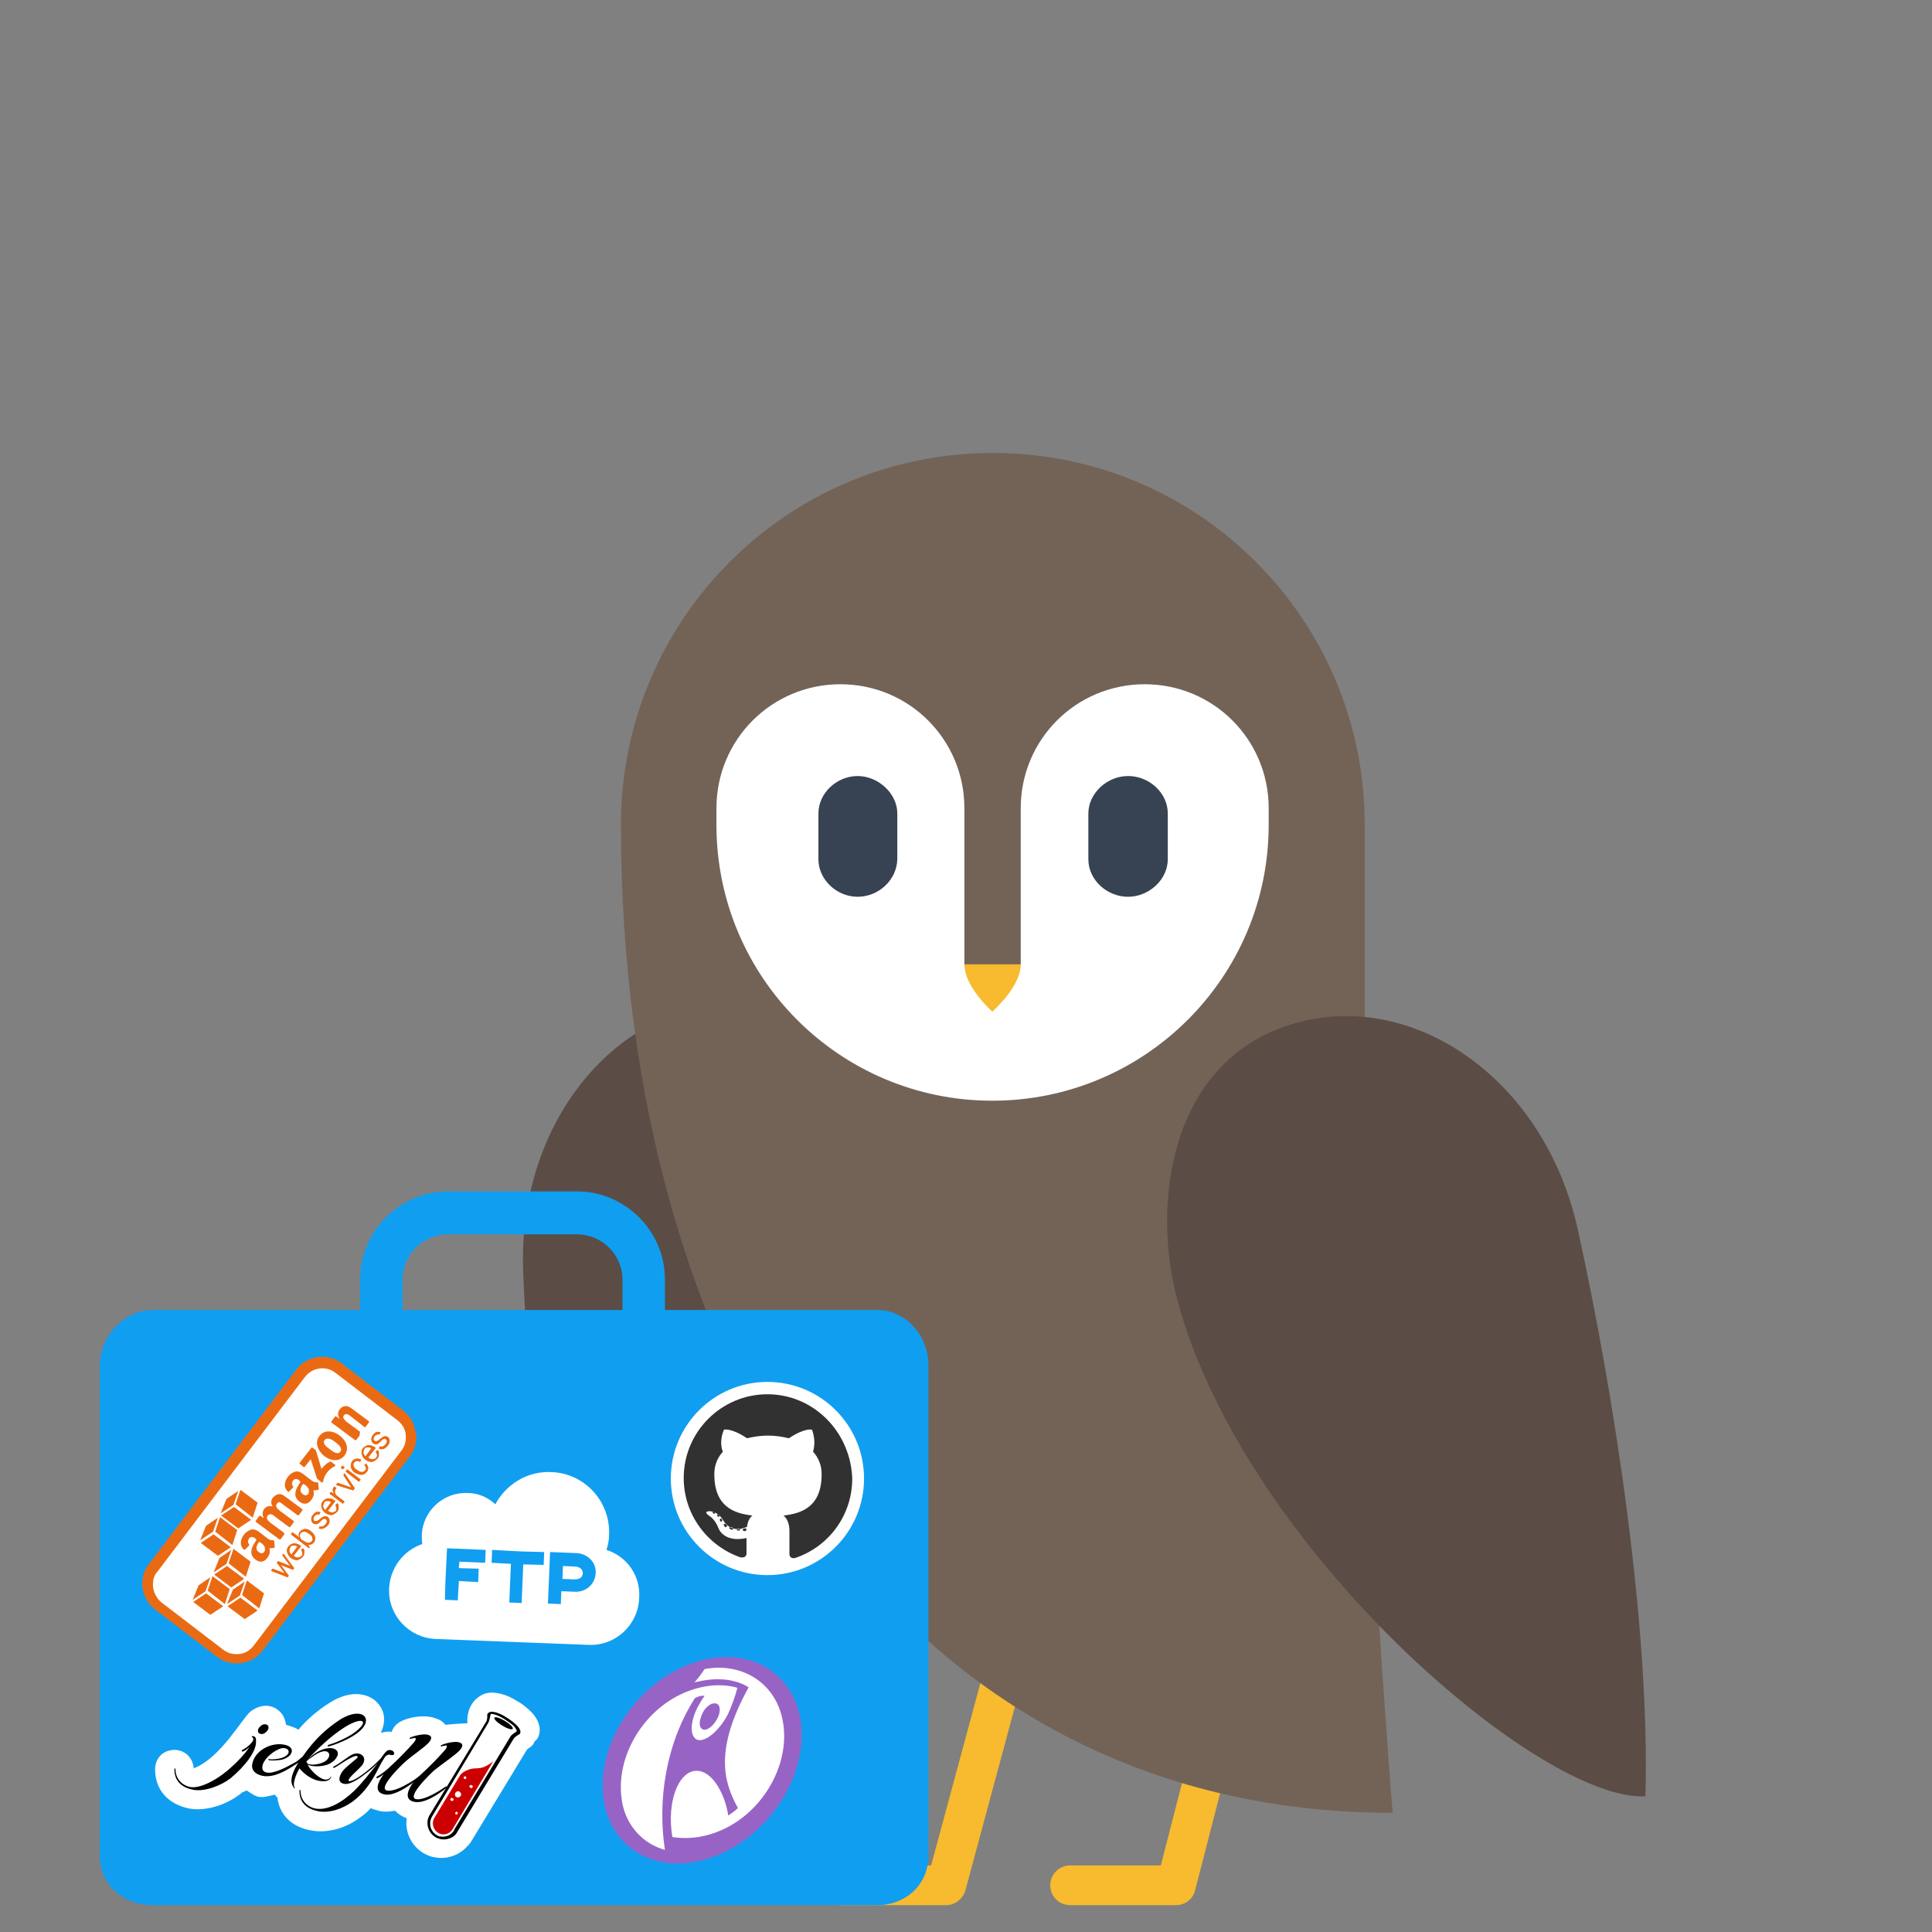 <?xml version="1.0" encoding="utf-8"?>
<!-- Generator: Adobe Illustrator 19.2.1, SVG Export Plug-In . SVG Version: 6.00 Build 0)  -->
<svg version="1.1" id="Layer_1" xmlns="http://www.w3.org/2000/svg" xmlns:xlink="http://www.w3.org/1999/xlink" x="0px" y="0px"
	 viewBox="0 0 360 360" style="enable-background:new 0 0 360 360;" xml:space="preserve">
<rect x="0" y="0" width="360" height="360" fill="#808080" stroke="none"/>
<style type="text/css">
	.st0{fill:#5B4D45;}
	.st1{fill:#F8BA2E;}
	.st2{fill:#736357;}
	.st3{fill:#FFFFFF;}
	.st4{fill:#374252;}
	.st5{fill:#109EF1;}
	.st6{fill:#323131;}
	.st7{fill:#CC0000;}
	.st8{fill:#9764C6;}
	.st9{fill:#EA6A13;}
</style>
<path class="st0" d="M97.5,237.4c-1.3-29.3,18.8-51.9,42.2-50.6c23.5,1.3,33.4,25.9,33.3,44.2c-0.1,48.1-41.6,107.9-60.5,111.7
	C103.5,312.8,98.8,269,97.5,237.4z"/>
<path class="st1" d="M176.3,355h-19.7c-2,0-3.7-1.6-3.7-3.7c0-2,1.6-3.7,3.7-3.7h16.9l13.7-50.7c0.5-2,2.5-3.1,4.5-2.6
	c2,0.5,3.1,2.5,2.6,4.5l-14.4,53.4C179.4,353.9,177.9,355,176.3,355z"/>
<path class="st1" d="M219.1,355h-19.7c-2,0-3.7-1.6-3.7-3.7c0-2,1.6-3.7,3.7-3.7h16.9l9.6-37.3c0.5-2,2.5-3.1,4.5-2.6
	c2,0.5,3.1,2.5,2.6,4.5l-10.3,40C222.3,353.9,220.8,355,219.1,355z"/>
<g>
	<path class="st2" d="M254.3,153.7c0-38.3-31-69.3-69.3-69.3c-38.3,0-69.3,31-69.3,69.3c0,102.4,52.4,184.1,143.8,184.1
		c0,0-5.2-64.3-5.2-99.8S254.3,153.7,254.3,153.7L254.3,153.7C254.3,153.7,254.3,153.7,254.3,153.7z"/>
	<path class="st3" d="M213.3,127.5c-12.8,0-23.1,10.3-23.1,23.1v29.1h-10.5v-29.1c0-12.8-10.3-23.1-23.1-23.1s-23.1,10.3-23.1,23.1
		c0,0,0,2.1,0,3.1c0,28.4,23,51.4,51.4,51.4s51.5-23,51.5-51.4c0-1,0-3.1,0-3.1C236.4,137.8,226.1,127.5,213.3,127.5z"/>
	<path class="st1" d="M190.2,179.7c0,4.2-5.3,8.8-5.3,8.8s-5.2-4.6-5.2-8.8H190.2z"/>
	<g>
		<path class="st4" d="M210.2,167.1c3.9,0,7.4-3.2,7.4-7v-8.5c0-3.9-3.5-7-7.4-7s-7.4,3.2-7.4,7v8.5
			C202.8,164,206.3,167.1,210.2,167.1z"/>
	</g>
	<g>
		<path class="st4" d="M159.8,167.1c-3.9,0-7.3-3.2-7.3-7v-8.5c0-3.9,3.5-7,7.3-7s7.4,3.2,7.4,7v8.5
			C167.1,164,163.7,167.1,159.8,167.1z"/>
	</g>
</g>
<path class="st0" d="M294,229.1c-6.3-28.6-31.5-45.3-53.8-38.1c-22.4,7.2-25.6,33.6-20.8,51.3c12.5,46.5,67.9,93.6,87.2,92.4
	C307.5,303.5,300.8,259.9,294,229.1z"/>
<path class="st5" d="M173,254.4c0-5.5-4.2-10.3-9.5-10.3l-135.1,0c-5.2,0-9.8,4.9-9.8,10.3l0,91.4c0,5.5,4.5,9.2,9.8,9.2l135.1,0
	c5.2,0,9.5-3.8,9.5-9.2L173,254.4z"/>
<path class="st5" d="M123.9,271.1H67.1v-32.7c0-9,7.4-16.4,16.4-16.4h24c9,0,16.4,7.4,16.4,16.4V271.1z M75,263.2h41v-24.7
	c0-4.7-3.8-8.5-8.5-8.5h-24c-4.7,0-8.5,3.8-8.5,8.5V263.2z"/>
<g>
	<circle class="st3" cx="143" cy="275.5" r="18"/>
	<g>
		<path class="st6" d="M143,259.8c-8.6,0-15.6,7-15.6,15.6c0,6.9,4.5,12.7,10.6,14.8c0.8,0.1,1.1-0.3,1.1-0.7c0-0.4,0-1.6,0-2.9
			c-4.3,0.9-5.2-1.8-5.2-1.8c-0.7-1.8-1.7-2.3-1.7-2.3c-1.4-1,0.1-0.9,0.1-0.9c1.6,0.1,2.4,1.6,2.4,1.6c1.4,2.4,3.6,1.7,4.5,1.3
			c0.1-1,0.5-1.7,1-2.1c-3.5-0.4-7.1-1.7-7.1-7.7c0-1.7,0.6-3.1,1.6-4.2c-0.2-0.4-0.7-2,0.2-4.1c0,0,1.3-0.4,4.3,1.6
			c1.2-0.3,2.6-0.5,3.9-0.5c1.3,0,2.7,0.2,3.9,0.5c3-2,4.3-1.6,4.3-1.6c0.8,2.1,0.3,3.7,0.2,4.1c1,1.1,1.6,2.5,1.6,4.2
			c0,6-3.6,7.3-7.1,7.7c0.6,0.5,1.1,1.4,1.1,2.9c0,2.1,0,3.8,0,4.3c0,0.4,0.3,0.9,1.1,0.7c6.2-2.1,10.6-7.9,10.6-14.8
			C158.5,266.8,151.6,259.8,143,259.8z M133.2,282c0,0.1-0.2,0.1-0.3,0c-0.1-0.1-0.2-0.2-0.1-0.2c0-0.1,0.2-0.1,0.3,0
			C133.2,281.8,133.3,281.9,133.2,282z M134,282.6c-0.1,0.1-0.2,0-0.3-0.1c-0.1-0.1-0.1-0.3,0-0.3c0.1-0.1,0.2,0,0.3,0.1
			C134.1,282.4,134.1,282.6,134,282.6z M134.5,283.5c-0.1,0.1-0.3,0-0.3-0.1c-0.1-0.1-0.1-0.3,0-0.4c0.1-0.1,0.3,0,0.3,0.1
			C134.6,283.3,134.6,283.4,134.5,283.5z M135.4,284.5c-0.1,0.1-0.3,0.1-0.4-0.1c-0.1-0.1-0.2-0.3-0.1-0.4c0.1-0.1,0.3-0.1,0.4,0.1
			C135.5,284.2,135.5,284.4,135.4,284.5z M136.6,284.9c0,0.1-0.2,0.2-0.4,0.1c-0.2-0.1-0.3-0.2-0.3-0.3c0-0.1,0.2-0.2,0.4-0.1
			C136.5,284.6,136.6,284.7,136.6,284.9z M137.9,285c0,0.1-0.1,0.2-0.3,0.2c-0.2,0-0.3-0.1-0.3-0.2c0-0.1,0.1-0.2,0.3-0.2
			C137.7,284.8,137.9,284.9,137.9,285z M139.1,285c0,0.1-0.1,0.3-0.3,0.3c-0.2,0-0.3,0-0.4-0.2c0-0.1,0.1-0.3,0.3-0.3
			C139,284.8,139.1,284.8,139.1,285z"/>
	</g>
</g>
<g>
	<path class="st3" d="M99.1,319.1C99.1,319.1,99.1,319.1,99.1,319.1c-0.9-0.9-1.9-1.7-2.7-2.1c-0.9-0.6-2.3-1.3-3.7-1.5
		c-1-0.2-1.7-0.1-2.4,0.1c-3.7,1.5-3.2,5.5-3.2,5.5c-0.5,0-3.5,0.2-4.1,0.3c-0.5-0.7-1.4-1.2-2.9-1.5c0,0-0.1,0-0.1,0
		c-1.7-0.3-4,0.2-5.2,0.8c-0.1,0.1-0.2,0.1-0.4,0.2c-0.7,0.5-1.2,1.1-1.4,1.8c-0.3,0-0.7-0.1-1,0c-0.3,0-0.7,0.1-1,0.2
		c0,0,0-0.1,0-0.1c0.8-1.7,0.8-3.5-0.2-4.9c-1.4-2.2-5-3.4-9.4-0.6c-2.2,1.4-4.1,3-5.8,5c-0.6-0.4-1.3-0.6-1.9-0.8
		c-0.1,0-0.3-0.1-0.4-0.1c-0.1-0.8-0.4-1.6-0.9-2.2c0,0,0,0,0,0c-1.5-1.7-3.7-1.8-5.7-0.3c-1.6,1.3-5.6,8.7-10.6,10.6
		c-0.1-1.2-0.7-2.3-1.7-2.9c-1.1-0.7-2.5-0.7-3.7-0.1c-1.1,0.6-1.8,1.8-1.8,3.2c0,3.8,2.4,6.5,6.4,7.3c3.5,0.6,7.4-1,9.7-2.9
		c0.3-0.3,0.6-0.2,0.9-0.5c0.7,0.4,1.4,1,2.2,1.2c0,0,0,0,0,0c1.1,0.2,2.2-0.2,3.1-0.4c0.2,0.3,0.4,0.4,0.5,0.6
		c0.4,3.2,2.7,5.5,6.4,6.1c3,0.5,6.3-0.4,9.1-2.5c0.7-0.5,1.4-1.1,1.9-1.7c0.3,0.2,0.7,0.3,1.1,0.4c1.1,0.4,2.3,0.3,3.4,0.1
		c0.6,0.6,1.3,1.1,2.2,1.4c-0.4,2.5,0.8,5.1,3.1,6.5c0.7,0.4,1.4,0.7,2.2,0.8c2.2,0.4,4.5-0.4,6-2.1c0.2-0.2,0.4-0.4,0.6-0.7
		l10.5-17.3c0,0,0.1,0,0.1-0.1c0.5-0.3,0.9-0.6,1.2-1.1l0-0.1c0.1-0.1,0.1-0.2,0.2-0.3C100.4,324,101.5,321.7,99.1,319.1z M47.4,320
		C47.4,320,47.4,320,47.4,320C47.4,320,47.4,320,47.4,320L47.4,320z"/>
	<path id="tube_5_" d="M82.1,342.7L82.1,342.7c-0.4-0.1-0.7-0.2-1-0.4c-1.3-0.8-1.8-2.5-1.2-3.8l0,0l0.1-0.2l10.6-17.5
		c0.2-0.3,0.2-0.9,0.2-1.3c0-0.1,0-0.2,0.1-0.2l0,0c0,0,0,0,0,0c0.2-0.3,0.6-0.4,1.1-0.3c0.7,0.1,1.6,0.5,2.5,1.1
		c0.8,0.5,1.4,1,1.9,1.5c0.5,0.6,0.7,1,0.5,1.4c0,0,0,0,0,0l0,0c0,0.1-0.1,0.1-0.2,0.2c-0.4,0.2-0.9,0.6-1,0.8l-10.7,17.7l0,0
		C84.4,342.5,83.2,342.9,82.1,342.7L82.1,342.7z M80.5,338.5L80.5,338.5c-0.7,1.2-0.3,2.7,0.8,3.4c0.3,0.2,0.5,0.3,0.8,0.3
		c1,0.2,2-0.3,2.5-1.1l0-0.1l10.5-17.4c0.2-0.4,1.1-0.9,1.2-1l0,0c0,0,0,0,0,0l0,0c0,0,0-0.3-0.4-0.8c-0.4-0.5-1.1-0.9-1.8-1.4
		c-0.8-0.5-1.6-0.9-2.2-1c-0.4-0.1-0.5,0-0.5,0.1l0,0l0,0l0,0c0,0.1-0.2,1.1-0.4,1.5L80.5,338.5L80.5,338.5z"/>
	<path id="liquid_5_" class="st7" d="M91.9,328.2c0,0-1.2,1-2.2,1.2s-1.6,0-2.5,0.4c-0.9,0.3-1.4,0.9-1.4,0.9l-4.9,8.1
		c-0.5,0.9-0.2,2.1,0.7,2.7c0.9,0.6,2.1,0.3,2.7-0.6l0,0L91.9,328.2L91.9,328.2z M87.7,332.6c0.2,0,0.3,0.1,0.4,0.2
		c0,0.2-0.1,0.3-0.2,0.4c-0.2,0-0.3-0.1-0.4-0.2C87.4,332.8,87.5,332.7,87.7,332.6L87.7,332.6z M86.6,331c0.1,0,0.2,0,0.3,0.2
		c0,0.1,0,0.2-0.2,0.3c-0.1,0-0.2,0-0.3-0.2C86.4,331.1,86.5,331,86.6,331L86.6,331z M84.3,335.6c-0.2,0-0.3-0.1-0.4-0.2
		c0-0.2,0.1-0.3,0.2-0.4c0.2,0,0.3,0.1,0.4,0.2C84.6,335.4,84.4,335.5,84.3,335.6L84.3,335.6z M84.8,334.5c-0.1-0.3,0.1-0.6,0.4-0.7
		c0.3-0.1,0.6,0.1,0.7,0.4c0.1,0.3-0.1,0.6-0.4,0.7C85.2,335,84.8,334.8,84.8,334.5L84.8,334.5z M85,337.6c0.1,0,0.2,0,0.3,0.2
		c0,0.1,0,0.2-0.2,0.3c-0.1,0-0.2,0-0.3-0.2C84.8,337.8,84.9,337.7,85,337.6L85,337.6z"/>
	<ellipse id="top_5_" transform="matrix(0.518 -0.855 0.855 0.518 -229.438 235.005)" cx="93.9" cy="321.2" rx="0.5" ry="2"/>
	<path id="jekyll-text_5_" d="M48.2,322.9c0.3,0.3,0.9,0.3,1.3-0.1c0.5-0.4,0.7-0.9,0.4-1.3c-0.3-0.3-0.9-0.3-1.3,0.1
		C48.1,322,47.9,322.5,48.2,322.9L48.2,322.9z M47.1,323.5c-0.1,0-0.3,0.1-0.1,0.2c0.2,0.1,0.2,0.3,0.2,0.5
		c-0.3,0.8-1.6,1.7-2.1,1.9c-0.1,0.1,0,0.3,0.1,0.3c0.3-0.1,0.8-0.4,1.3-0.9c-0.9,1.4-2.5,3-3.2,3.6c-2.4,2.3-5.8,4.2-7.8,3.9
		c-1.6-0.3-2.8-1.6-2.8-3.3c0-0.2-0.2-0.3-0.2,0c0,2.3,1.5,3.4,3.5,3.8c2.2,0.4,5.2-0.8,6.9-2.1c2.8-2.3,4.9-5.1,4.8-6.9
		C47.8,323.7,47.4,323.5,47.1,323.5L47.1,323.5z M60.4,331.9c0.6,0,1.2-0.3,1.3-0.8c0-0.1-0.1-0.1-0.1,0c-0.1,0.3-0.5,0.5-0.9,0.5
		c-1,0-2.7-1.5-3.4-2.8c0.9,0.5,2.9,0.4,4-0.1c1-0.5,1.4-1.1,1.6-1.6c0.3-0.9-0.6-1.6-2.1-1.3c-1,0.2-2.2,0.8-3.5,2.1
		c1.5-1.7,4.4-4.5,7-6.1c3.2-2,4.7-1.2,1.8,1c-1.2,0.9-3.4,1.9-4.8,2.3c-0.4,0.1-0.3,0.4,0,0.3c1.5-0.4,3.6-1.3,4.9-2.2
		c3.9-2.6,1.6-5.5-2.8-2.8c-2.9,1.9-5,4-7,6.9c-0.6,0.5-1,0.9-1.6,1.2c-0.1,0-0.1,0.1-0.2,0.1c-1.4,0.8-3.6,1.9-4.8,1.7
		c-0.9-0.1-1.1-0.8-0.8-1.6c0.5-1.3,2.1-2.5,3.3-2.9c1.6-0.4,2.3,1.1,0.1,1.8c-0.8,0.2-1.8,0.3-2.1,0.2c-0.4-0.1-0.4,0.1-0.1,0.2
		c0.6,0.1,1.6,0,2.3-0.1c2.2-0.6,2.6-2.4,0.5-2.8c-2.4-0.5-5.5,1-6,3.6c-0.2,1.2,0.6,1.9,1.9,2.2c2.1,0.4,4.3-0.9,6-2
		c0.2-0.1,0.5-0.3,0.7-0.5c-0.8,1.3-1.3,2.5-1.3,3.4c0,0.7,0.3,1.1,0.5,1.4c0.1,0.1,0.2,0,0.1-0.1c-0.4-0.6,0.1-2.2,0.9-3.6
		C56.5,330.4,58.3,332,60.4,331.9L60.4,331.9z M58.7,327c2.8-1.8,3.4,0.4,1.7,1.3c-0.9,0.5-2.6,0.7-3.1,0.3l-0.1-0.1
		c0-0.1-0.1-0.2-0.1-0.3C57.6,327.7,58.2,327.4,58.7,327L58.7,327z M72.8,327c1,0.3,0.8-1-0.3-0.9c-0.5,0-1,0.8-1.5,1.5
		c-1.2,1.3-3.2,3-4.6,3.8c-1.2,0.7-2.2,0.8-0.7-0.7c0.6-0.6,1.3-1.2,1.8-1.8c1.1-1.6-0.5-2.7-2-1.9c-0.9,0.5-2.2,1.6-3.2,2.1
		c-0.3,0.1-0.3,0.4,0,0.3c0.8-0.4,2.2-1.5,3.4-2c1-0.5,1.2,0,0.6,0.4c-0.8,0.7-2.3,1.8-2.7,2.6c-0.7,1.2-0.3,1.9,0.6,2
		c1.2,0.2,3.2-1.3,4.7-2.5c0.5-0.4,1-0.9,1.5-1.4c-1.4,1.8-2.8,3.6-4.4,5.2c-2.3,2.2-5,3.7-7.2,3.3c-1.6-0.3-2.8-1.6-2.8-3.3
		c0-0.2-0.2-0.3-0.2,0c0,2.3,1.5,3.4,3.5,3.8c2.2,0.4,4.6-0.5,6.4-1.8c3.6-2.7,4.6-6.2,5.9-8.1C72,326.9,72.5,326.9,72.8,327
		L72.8,327z M85.7,326.1c0.6-0.7,0.7-1.3-0.4-1.5c-0.8-0.1-2.3,0.2-3.1,0.6c-0.2,0.1-0.1,0.2,0.1,0.2c0.1,0,0.3-0.1,0.5-0.1
		c0.8-0.3,0.4,0.5,0.1,0.8c-1.2,1.4-3.1,3.3-4.2,4.3c-0.5,0.5-1,0.9-1.6,1.3c-0.9,0.6-2.8,1.7-4,1.9c-4.1,0.8,2-5,2.5-5.4
		c1.1-1,3.5-2.6,4.3-3.5c0.6-0.7,0.7-1.3-0.4-1.5c-0.8-0.1-2.3,0.2-3.1,0.6c-0.2,0.1-0.1,0.2,0.1,0.2c0.1,0,0.3-0.1,0.5-0.1
		c0.8-0.3,0.4,0.5,0.1,0.8c-1.2,1.4-3.1,3.3-4.2,4.3c-0.8,0.8-1.8,1.6-2.6,2c-0.3,0.2-0.2,0.4,0.1,0.3c0.3-0.1,0.7-0.4,1.1-0.7
		c-1,1.3-1.9,3.2-0.1,3.7c1.5,0.5,3.7-0.8,5.1-1.8c0.2-0.1,0.3-0.2,0.5-0.4c0,0,0.1-0.1,0.1-0.1c-1,1.3-1.9,3.2-0.1,3.7
		c2,0.6,5-1.6,6.1-2.5c0.2-0.2,0.2-0.5-0.2-0.2c-0.7,0.5-2.9,1.9-4.4,2.2c-4.1,0.8,2-5,2.5-5.4C82.5,328.6,84.9,327,85.7,326.1
		L85.7,326.1z"/>
</g>
<g>
	
		<ellipse transform="matrix(0.653 -0.757 0.757 0.653 -203.015 212.838)" class="st8" cx="130.9" cy="328.1" rx="21.1" ry="16.4"/>
	<g>
		<path class="st3" d="M131.3,311c7.1-1.3,13.4,2.7,14.6,9.9c1.4,8.2-4.1,17.4-12.4,20.5c-2.9,1.1-5.7,1.3-8.2,0.9
			c-0.6-3.2-0.3-6.7,0.8-9.2c1.8-4.1,5.3-4.2,7.7-0.2c0.9,1.5,1.6,3.4,1.9,5.4c0.6-0.4,1.3-0.9,1.8-1.4c-2.7-4.9-4.4-10.9,2-22.5
			c-2.4-1.5-5.9-2-10.1-0.9C130.1,312.7,130.7,311.9,131.3,311L131.3,311z"/>
		<path class="st3" d="M130.6,320c-0.5,1.4-0.1,2.4,0.8,2.3c0.9-0.1,2-1.3,2.5-2.6c0.5-1.4,0.1-2.4-0.8-2.3
			C132.1,317.4,131,318.6,130.6,320L130.6,320z M129.5,316.4c-5.5,8.6-7,19.2-5.6,28.3c-4-1.1-7.2-4.4-8-9l0-0.1
			c-1.4-8.2,4.1-17.4,12.4-20.5c3.2-1.2,6.4-1.4,9.1-0.6c-0.4,1.6-1.1,3.5-1.8,5c-1.6,3-4.1,5.1-5.6,4.7c-1.5-0.5-1.5-3.3,0.1-6.3
			c0.4-0.7,0.8-1.4,1.2-1.9C130.7,315.9,130.1,316.1,129.5,316.4L129.5,316.4z"/>
	</g>
</g>
<g>
	<path class="st3" d="M113,288.8c0.3-0.9,0.5-1.9,0.5-2.9c0.2-6.2-4.6-11.4-10.8-11.6c-4.5-0.2-8.4,2.3-10.4,6
		c-1.4-1.3-3.2-2.1-5.2-2.1c-4.5-0.2-8.4,3.4-8.5,7.9c0,0.6,0,1.1,0.1,1.6c-3.5,1.2-6,4.4-6.2,8.3c-0.2,5,3.7,9.2,8.7,9.4
		c5,0.2,23.5,0.9,28.5,1.1c5,0.2,9.2-3.7,9.4-8.7C119.4,293.6,116.8,290,113,288.8z"/>
	<g>
		<polygon class="st5" points="95.4,289 91.7,288.8 91.6,291.2 95.2,291.4 94.9,298.6 97.2,298.7 97.5,291.5 101.3,291.6 
			101.4,289.2 97.5,289.1 		"/>
		<polygon class="st5" points="83.1,292.5 83,294.6 82.9,298.1 85.3,298.2 85.5,294.6 89.1,294.8 89.2,292.3 85.5,292.2 85.6,291 
			90.4,291.2 90.5,288.8 83.3,288.5 		"/>
		<path class="st5" d="M107.4,289.4l-4.9-0.2l-0.4,9.6l2.4,0.1l0.1-2.4l2.5,0.1c2.1,0.1,3.8-1.4,3.9-3.5
			C111.1,291.1,109.5,289.5,107.4,289.4z M106.9,294.3l-2.1-0.1l0.1-2.4l2.1,0.1c0.9,0,1.6,0.4,1.6,1.3
			C108.5,294.1,107.8,294.3,106.9,294.3z"/>
	</g>
</g>
<g>
	<g>
		<path class="st3" d="M76.1,270.1l-28.5,37.6c-1.4,1.9-4.1,2.2-5.9,0.8l-12.9-9.7c-1.9-1.4-2.2-4.1-0.8-5.9l28.5-37.6
			c1.4-1.9,4.1-2.2,5.9-0.8l12.9,9.7C77.1,265.6,77.5,268.3,76.1,270.1z"/>
		<path class="st9" d="M77.6,267.7c0,1.3-0.4,2.6-1.2,3.6l-27.5,36.3c-1,1.3-2.4,2.1-4,2.3c-1.6,0.2-3.2-0.2-4.5-1.2l-11.5-8.8
			c-2.6-2-3.2-5.8-1.2-8.4l27.5-36.3c2-2.6,5.8-3.2,8.4-1.2l11.5,8.8c1.3,1,2.1,2.4,2.3,4C77.6,267.2,77.6,267.5,77.6,267.7z
			 M28.5,295.3c0,1.2,0.6,2.5,1.6,3.3l11.5,8.8c0.9,0.7,1.9,0.9,3,0.8c1.1-0.1,2-0.7,2.7-1.6l27.5-36.3c0.7-0.9,0.9-1.9,0.8-3
			c-0.1-1.1-0.7-2-1.6-2.7l-11.5-8.8c-1.8-1.4-4.3-1-5.7,0.8l-27.5,36.3C28.7,293.5,28.5,294.4,28.5,295.3z"/>
	</g>
	<path class="st9" d="M48,300.1l-2.4,1.6l-3.2-2.4l2.4-1.6L48,300.1"/>
	<path class="st9" d="M48.3,299.7l0.9-2.8l-3.2-2.4l-0.9,2.7L48.3,299.7"/>
	<path class="st9" d="M42.3,298.9l1.1-2.7l2.2-1.5l-0.9,2.6L42.3,298.9"/>
	<path class="st9" d="M41.6,299.3l-2.4,1.6l-3.2-2.4l2.4-1.6L41.6,299.3"/>
	<path class="st9" d="M41.9,298.9l0.9-2.8l-3.2-2.4l-0.9,2.7L41.9,298.9"/>
	<path class="st9" d="M35.9,298.1l1.1-2.7l2.2-1.5l-0.9,2.6L35.9,298.1"/>
	<path class="st9" d="M45.5,294.2l-2.4,1.6l-3.2-2.4l2.4-1.6L45.5,294.2"/>
	<path class="st9" d="M45.8,293.8l0.9-2.8l-3.2-2.4l-0.9,2.7L45.8,293.8"/>
	<path class="st9" d="M39.8,293l1.1-2.7l2.2-1.5l-0.9,2.6L39.8,293"/>
	<path class="st9" d="M43,288.3l-2.4,1.6l-3.2-2.4l2.4-1.6L43,288.3"/>
	<path class="st9" d="M43.3,287.9l0.9-2.8l-3.2-2.4l-0.9,2.7L43.3,287.9"/>
	<path class="st9" d="M37.3,287l1.1-2.7l2.2-1.5l-0.9,2.6L37.3,287"/>
	<path class="st9" d="M46.8,283.2l-2.4,1.6l-3.2-2.4l2.4-1.6L46.8,283.2"/>
	<path class="st9" d="M47.1,282.8L48,280l-3.2-2.4l-0.9,2.7L47.1,282.8"/>
	<path class="st9" d="M41.1,282l1.1-2.7l2.2-1.5l-0.9,2.6L41.1,282"/>
	<path class="st9" d="M52.8,289.5l2,2.7l-0.2,0.3l-2.3-0.9l1.5,2l-0.2,0.3l-3.1-1.2l0.3-0.4l2.3,0.9l-1.5-2l0.2-0.3l2.3,0.9l-1.5-2
		L52.8,289.5L52.8,289.5z"/>
	<path class="st9" d="M52.8,289.5l2,2.7l-0.2,0.3l-2.3-0.9l1.5,2l-0.2,0.3l-3.1-1.2l0.3-0.4l2.3,0.9l-1.5-2l0.2-0.3l2.3,0.9l-1.5-2
		L52.8,289.5L52.8,289.5z"/>
	<path class="st9" d="M56.1,288.8l0.4-0.3c0.2,0.2,0.2,0.5,0.2,0.8c0,0.3-0.1,0.6-0.3,0.8c-0.3,0.3-0.6,0.5-1,0.6
		c-0.4,0-0.8-0.1-1.2-0.4c-0.4-0.3-0.6-0.7-0.7-1.1c-0.1-0.4,0-0.8,0.3-1.1c0.3-0.3,0.6-0.5,1-0.5c0.4,0,0.8,0.1,1.3,0.5l-1.4,1.8
		c0.4,0.3,0.7,0.4,1,0.3c0.3-0.1,0.5-0.2,0.6-0.4C56.4,289.5,56.4,289.2,56.1,288.8L56.1,288.8z M55.4,288.2
		c-0.1-0.1-0.3-0.2-0.4-0.2c-0.1,0-0.3,0-0.5,0c-0.2,0-0.3,0.1-0.4,0.3c-0.1,0.2-0.2,0.4-0.2,0.7c0,0.2,0.2,0.5,0.4,0.7L55.4,288.2
		L55.4,288.2z"/>
	<path class="st9" d="M56.1,288.8l0.4-0.3c0.2,0.2,0.2,0.5,0.2,0.8c0,0.3-0.1,0.6-0.3,0.8c-0.3,0.3-0.6,0.5-1,0.6
		c-0.4,0-0.8-0.1-1.2-0.4c-0.4-0.3-0.6-0.7-0.7-1.1c-0.1-0.4,0-0.8,0.3-1.1c0.3-0.3,0.6-0.5,1-0.5c0.4,0,0.8,0.1,1.3,0.5l-1.4,1.8
		c0.4,0.3,0.7,0.4,1,0.3c0.3-0.1,0.5-0.2,0.6-0.4C56.4,289.5,56.4,289.2,56.1,288.8L56.1,288.8z M55.4,288.2
		c-0.1-0.1-0.3-0.2-0.4-0.2c-0.1,0-0.3,0-0.5,0c-0.2,0-0.3,0.1-0.4,0.3c-0.1,0.2-0.2,0.4-0.2,0.7c0,0.2,0.2,0.5,0.4,0.7L55.4,288.2
		L55.4,288.2z"/>
	<path class="st9" d="M57.7,288.3l-0.1,0.2l-3.4-2.6l0.3-0.4l1.3,1c-0.2-0.4-0.2-0.8,0.1-1.1c0.2-0.3,0.5-0.4,0.9-0.5
		c0.4,0,0.8,0.1,1.2,0.5c0.4,0.3,0.6,0.6,0.7,1c0.1,0.4,0,0.7-0.2,1c-0.3,0.3-0.6,0.5-1.1,0.4L57.7,288.3L57.7,288.3z M56.9,287.3
		c0.3,0.2,0.5,0.2,0.7,0.2c0.2-0.1,0.4-0.2,0.5-0.3c0.2-0.2,0.2-0.4,0.1-0.7c-0.1-0.3-0.3-0.5-0.6-0.7c-0.3-0.2-0.6-0.4-0.9-0.4
		c-0.3,0-0.5,0.1-0.7,0.3c-0.1,0.2-0.2,0.4-0.1,0.6c0,0.2,0.1,0.4,0.3,0.6L56.9,287.3L56.9,287.3z"/>
	<path class="st9" d="M57.7,288.3l-0.1,0.2l-3.4-2.6l0.3-0.4l1.3,1c-0.2-0.4-0.2-0.8,0.1-1.1c0.2-0.3,0.5-0.4,0.9-0.5
		c0.4,0,0.8,0.1,1.2,0.5c0.4,0.3,0.6,0.6,0.7,1c0.1,0.4,0,0.7-0.2,1c-0.3,0.3-0.6,0.5-1.1,0.4L57.7,288.3L57.7,288.3z M56.9,287.3
		c0.3,0.2,0.5,0.2,0.7,0.2c0.2-0.1,0.4-0.2,0.5-0.3c0.2-0.2,0.2-0.4,0.1-0.7c-0.1-0.3-0.3-0.5-0.6-0.7c-0.3-0.2-0.6-0.4-0.9-0.4
		c-0.3,0-0.5,0.1-0.7,0.3c-0.1,0.2-0.2,0.4-0.1,0.6c0,0.2,0.1,0.4,0.3,0.6L56.9,287.3L56.9,287.3z"/>
	<path class="st9" d="M59.4,284.8l0.2-0.4c0.4,0.2,0.7,0,1.1-0.4c0.1-0.2,0.2-0.3,0.2-0.5c0-0.2,0-0.3-0.2-0.4
		c-0.2-0.2-0.4-0.1-0.7,0.1l-0.5,0.5c-0.2,0.2-0.4,0.3-0.6,0.3c-0.2,0-0.4,0-0.6-0.2c-0.2-0.2-0.3-0.4-0.3-0.7
		c0-0.3,0.1-0.6,0.3-0.8c0.4-0.6,0.9-0.7,1.4-0.5l-0.2,0.4c-0.3-0.1-0.6,0-0.9,0.3c-0.1,0.2-0.2,0.3-0.2,0.5c0,0.2,0,0.3,0.2,0.4
		c0.2,0.1,0.4,0.1,0.7-0.1l0.5-0.4c0.5-0.4,0.9-0.5,1.3-0.2c0.2,0.2,0.3,0.4,0.3,0.7c0,0.3-0.1,0.6-0.4,0.9
		C60.5,284.8,59.9,285,59.4,284.8L59.4,284.8z"/>
	<path class="st9" d="M59.4,284.8l0.2-0.4c0.4,0.2,0.7,0,1.1-0.4c0.1-0.2,0.2-0.3,0.2-0.5c0-0.2,0-0.3-0.2-0.4
		c-0.2-0.2-0.4-0.1-0.7,0.1l-0.5,0.5c-0.2,0.2-0.4,0.3-0.6,0.3c-0.2,0-0.4,0-0.6-0.2c-0.2-0.2-0.3-0.4-0.3-0.7
		c0-0.3,0.1-0.6,0.3-0.8c0.4-0.6,0.9-0.7,1.4-0.5l-0.2,0.4c-0.3-0.1-0.6,0-0.9,0.3c-0.1,0.2-0.2,0.3-0.2,0.5c0,0.2,0,0.3,0.2,0.4
		c0.2,0.1,0.4,0.1,0.7-0.1l0.5-0.4c0.5-0.4,0.9-0.5,1.3-0.2c0.2,0.2,0.3,0.4,0.3,0.7c0,0.3-0.1,0.6-0.4,0.9
		C60.5,284.8,59.9,285,59.4,284.8L59.4,284.8z"/>
	<path class="st9" d="M62.5,280.4l0.4-0.3c0.2,0.2,0.2,0.5,0.2,0.8c0,0.3-0.1,0.6-0.3,0.8c-0.3,0.3-0.6,0.5-1,0.6
		c-0.4,0-0.8-0.1-1.2-0.4c-0.4-0.3-0.6-0.7-0.7-1.1c-0.1-0.4,0-0.8,0.3-1.1c0.3-0.3,0.6-0.5,1-0.5c0.4,0,0.8,0.1,1.3,0.5l-1.4,1.8
		c0.4,0.3,0.7,0.4,1,0.3c0.3-0.1,0.5-0.2,0.6-0.4C62.7,281.2,62.7,280.8,62.5,280.4L62.5,280.4z M61.7,279.9
		c-0.1-0.1-0.3-0.2-0.4-0.2c-0.1,0-0.3,0-0.5,0c-0.2,0-0.3,0.1-0.4,0.3c-0.1,0.2-0.2,0.4-0.2,0.7c0,0.2,0.2,0.5,0.4,0.7L61.7,279.9
		L61.7,279.9z"/>
	<path class="st9" d="M62.5,280.4l0.4-0.3c0.2,0.2,0.2,0.5,0.2,0.8c0,0.3-0.1,0.6-0.3,0.8c-0.3,0.3-0.6,0.5-1,0.6
		c-0.4,0-0.8-0.1-1.2-0.4c-0.4-0.3-0.6-0.7-0.7-1.1c-0.1-0.4,0-0.8,0.3-1.1c0.3-0.3,0.6-0.5,1-0.5c0.4,0,0.8,0.1,1.3,0.5l-1.4,1.8
		c0.4,0.3,0.7,0.4,1,0.3c0.3-0.1,0.5-0.2,0.6-0.4C62.7,281.2,62.7,280.8,62.5,280.4L62.5,280.4z M61.7,279.9
		c-0.1-0.1-0.3-0.2-0.4-0.2c-0.1,0-0.3,0-0.5,0c-0.2,0-0.3,0.1-0.4,0.3c-0.1,0.2-0.2,0.4-0.2,0.7c0,0.2,0.2,0.5,0.4,0.7L61.7,279.9
		L61.7,279.9z"/>
	<path class="st9" d="M64.2,279.8l-0.3,0.4l-2.5-1.9l0.3-0.3l0.6,0.4c-0.2-0.3-0.3-0.6-0.3-0.8c0-0.2,0.1-0.3,0.2-0.5
		c0,0,0.1-0.1,0.1-0.1l0.4,0.3l-0.1,0.1c-0.2,0.2-0.2,0.5-0.2,0.7c0.1,0.3,0.2,0.5,0.5,0.7L64.2,279.8L64.2,279.8z"/>
	<path class="st9" d="M64.2,279.8l-0.3,0.4l-2.5-1.9l0.3-0.3l0.6,0.4c-0.2-0.3-0.3-0.6-0.3-0.8c0-0.2,0.1-0.3,0.2-0.5
		c0,0,0.1-0.1,0.1-0.1l0.4,0.3l-0.1,0.1c-0.2,0.2-0.2,0.5-0.2,0.7c0.1,0.3,0.2,0.5,0.5,0.7L64.2,279.8L64.2,279.8z"/>
	<path class="st9" d="M64.2,274.5l1.9,2.8l-0.3,0.4l-3.2-1l0.3-0.4l2.6,0.9l-1.5-2.3L64.2,274.5L64.2,274.5z"/>
	<path class="st9" d="M64.2,274.5l1.9,2.8l-0.3,0.4l-3.2-1l0.3-0.4l2.6,0.9l-1.5-2.3L64.2,274.5L64.2,274.5z"/>
	<path class="st9" d="M63.5,273.5l0.3-0.4l0.4,0.3l-0.3,0.4L63.5,273.5z M64.4,274.2l0.3-0.4l2.5,1.9l-0.3,0.4L64.4,274.2z"/>
	<path class="st9" d="M63.5,273.5l0.3-0.4l0.4,0.3l-0.3,0.4L63.5,273.5z M64.4,274.2l0.3-0.4l2.5,1.9l-0.3,0.4L64.4,274.2z"/>
	<path class="st9" d="M67.9,273l0.3-0.3c0.2,0.3,0.4,0.5,0.4,0.8c0,0.3-0.1,0.6-0.3,0.8c-0.3,0.4-0.6,0.5-1,0.5
		c-0.4,0-0.8-0.2-1.2-0.4c-0.4-0.3-0.6-0.6-0.7-1c-0.1-0.4,0-0.7,0.2-1.1c0.2-0.3,0.5-0.4,0.8-0.5c0.3,0,0.6,0,0.9,0.2l-0.2,0.4
		c-0.5-0.3-0.8-0.2-1.1,0.1c-0.2,0.2-0.2,0.5-0.1,0.7c0.1,0.3,0.3,0.5,0.6,0.7c0.3,0.2,0.6,0.4,0.9,0.4c0.3,0,0.5-0.1,0.6-0.3
		C68.3,273.8,68.3,273.4,67.9,273L67.9,273z"/>
	<path class="st9" d="M67.9,273l0.3-0.3c0.2,0.3,0.4,0.5,0.4,0.8c0,0.3-0.1,0.6-0.3,0.8c-0.3,0.4-0.6,0.5-1,0.5
		c-0.4,0-0.8-0.2-1.2-0.4c-0.4-0.3-0.6-0.6-0.7-1c-0.1-0.4,0-0.7,0.2-1.1c0.2-0.3,0.5-0.4,0.8-0.5c0.3,0,0.6,0,0.9,0.2l-0.2,0.4
		c-0.5-0.3-0.8-0.2-1.1,0.1c-0.2,0.2-0.2,0.5-0.1,0.7c0.1,0.3,0.3,0.5,0.6,0.7c0.3,0.2,0.6,0.4,0.9,0.4c0.3,0,0.5-0.1,0.6-0.3
		C68.3,273.8,68.3,273.4,67.9,273L67.9,273z"/>
	<path class="st9" d="M70,270.5l0.4-0.3c0.2,0.2,0.2,0.5,0.2,0.8c0,0.3-0.1,0.6-0.3,0.8c-0.3,0.3-0.6,0.5-1,0.6
		c-0.4,0-0.8-0.1-1.2-0.4c-0.4-0.3-0.6-0.7-0.7-1.1c-0.1-0.4,0-0.8,0.3-1.1c0.3-0.3,0.6-0.5,1-0.5c0.4,0,0.8,0.1,1.3,0.5l-1.4,1.8
		c0.4,0.3,0.7,0.4,1,0.3c0.3-0.1,0.5-0.2,0.6-0.4C70.3,271.2,70.3,270.9,70,270.5L70,270.5z M69.2,269.9c-0.1-0.1-0.3-0.2-0.4-0.2
		s-0.3,0-0.5,0c-0.2,0-0.3,0.1-0.4,0.3c-0.1,0.2-0.2,0.4-0.2,0.7c0,0.2,0.2,0.5,0.4,0.7L69.2,269.9L69.2,269.9z"/>
	<path class="st9" d="M70,270.5l0.4-0.3c0.2,0.2,0.2,0.5,0.2,0.8c0,0.3-0.1,0.6-0.3,0.8c-0.3,0.3-0.6,0.5-1,0.6
		c-0.4,0-0.8-0.1-1.2-0.4c-0.4-0.3-0.6-0.7-0.7-1.1c-0.1-0.4,0-0.8,0.3-1.1c0.3-0.3,0.6-0.5,1-0.5c0.4,0,0.8,0.1,1.3,0.5l-1.4,1.8
		c0.4,0.3,0.7,0.4,1,0.3c0.3-0.1,0.5-0.2,0.6-0.4C70.3,271.2,70.3,270.9,70,270.5L70,270.5z M69.2,269.9c-0.1-0.1-0.3-0.2-0.4-0.2
		s-0.3,0-0.5,0c-0.2,0-0.3,0.1-0.4,0.3c-0.1,0.2-0.2,0.4-0.2,0.7c0,0.2,0.2,0.5,0.4,0.7L69.2,269.9L69.2,269.9z"/>
	<path class="st9" d="M70.6,269.9l0.2-0.4c0.4,0.2,0.7,0,1.1-0.4c0.1-0.2,0.2-0.3,0.2-0.5c0-0.2,0-0.3-0.2-0.4
		c-0.2-0.2-0.4-0.1-0.7,0.1l-0.5,0.5c-0.2,0.2-0.4,0.3-0.6,0.3c-0.2,0-0.4,0-0.6-0.2c-0.2-0.2-0.3-0.4-0.3-0.7
		c0-0.3,0.1-0.6,0.3-0.8c0.4-0.6,0.9-0.7,1.4-0.5l-0.2,0.4c-0.3-0.1-0.6,0-0.9,0.3c-0.1,0.2-0.2,0.3-0.2,0.5s0,0.3,0.2,0.4
		c0.2,0.1,0.4,0.1,0.7-0.1l0.5-0.4c0.5-0.4,0.9-0.5,1.3-0.2c0.2,0.2,0.3,0.4,0.3,0.7c0,0.3-0.1,0.6-0.4,0.9
		C71.7,270,71.2,270.2,70.6,269.9L70.6,269.9z"/>
	<path class="st9" d="M70.6,269.9l0.2-0.4c0.4,0.2,0.7,0,1.1-0.4c0.1-0.2,0.2-0.3,0.2-0.5c0-0.2,0-0.3-0.2-0.4
		c-0.2-0.2-0.4-0.1-0.7,0.1l-0.5,0.5c-0.2,0.2-0.4,0.3-0.6,0.3c-0.2,0-0.4,0-0.6-0.2c-0.2-0.2-0.3-0.4-0.3-0.7
		c0-0.3,0.1-0.6,0.3-0.8c0.4-0.6,0.9-0.7,1.4-0.5l-0.2,0.4c-0.3-0.1-0.6,0-0.9,0.3c-0.1,0.2-0.2,0.3-0.2,0.5s0,0.3,0.2,0.4
		c0.2,0.1,0.4,0.1,0.7-0.1l0.5-0.4c0.5-0.4,0.9-0.5,1.3-0.2c0.2,0.2,0.3,0.4,0.3,0.7c0,0.3-0.1,0.6-0.4,0.9
		C71.7,270,71.2,270.2,70.6,269.9L70.6,269.9z"/>
	<path class="st9" d="M56.5,273.3l-0.6-0.5c-0.1-0.1-0.1-0.2,0-0.3l2.1-2.7c0.1-0.1,0.2-0.1,0.3,0l0.5,0.4c0.1,0.1,0.1,0.2,0.2,0.5
		l0.9,3c0.4-0.5,0.9-1,1.5-1.3c0.1-0.1,0.3,0,0.3,0l0.7,0.5c0.1,0.1,0.1,0.2,0,0.3c-1.1,0.5-2,1.6-2.2,2.9c0,0.1-0.2,0.2-0.3,0.1
		l-0.6-0.5c-0.1-0.1-0.3-0.2-0.3-0.4l-1.1-3.4l-1.1,1.4C56.7,273.4,56.6,273.4,56.5,273.3"/>
	<path class="st9" d="M52.9,286l-0.6,0.8c-0.1,0.1-0.2,0.1-0.3,0l-4.3-3.2c-0.1-0.1-0.1-0.2,0-0.3l0.6-0.8c0.1-0.1,0.2-0.1,0.3,0
		l0.6,0.4l0,0c-0.4-0.6-0.3-1.2,0-1.7c0.4-0.5,0.9-0.7,1.6-0.5c-0.4-0.6-0.3-1.3,0.1-1.7c0.3-0.3,0.7-0.6,1.2-0.6
		c0.6,0,1,0.5,1.5,0.8l2.7,2c0.1,0.1,0.1,0.2,0,0.3l-0.6,0.8c-0.1,0.1-0.2,0.1-0.3,0l-2.3-1.7c-0.2-0.1-0.6-0.5-0.8-0.6
		c-0.3-0.2-0.6,0-0.7,0.2c-0.2,0.2-0.2,0.5,0,0.8c0.2,0.2,0.5,0.5,0.8,0.7l2.3,1.7c0.1,0.1,0.1,0.2,0,0.3l-0.6,0.8
		c-0.1,0.1-0.2,0.1-0.3,0l-2.3-1.7c-0.5-0.4-1.1-1-1.6-0.4c-0.5,0.6,0.2,1.1,0.7,1.5l2.3,1.7C53,285.8,53,285.9,52.9,286"/>
	<path class="st9" d="M59.5,267.6c0.9-1.2,2.5-1.1,3.8-0.1c1.3,1,1.8,2.5,0.9,3.7c-0.9,1.2-2.5,1.1-3.8,0.1
		C59.2,270.3,58.6,268.8,59.5,267.6L59.5,267.6z M60.5,268.3c-0.5,0.6,0.3,1.3,0.9,1.7c0.5,0.4,1.5,1.2,2,0.5
		c0.5-0.6-0.3-1.3-0.8-1.7c-0.4-0.3-0.8-0.6-1.2-0.7C61,268,60.7,268.1,60.5,268.3L60.5,268.3z"/>
	<path class="st9" d="M67,267.5l-0.6,0.8c-0.1,0.1-0.2,0.1-0.3,0l-4.3-3.2c-0.1-0.1-0.1-0.2,0-0.3l0.6-0.8c0.1-0.1,0.2-0.1,0.2-0.1
		l0.7,0.5l0,0c-0.4-0.7-0.4-1.2,0-1.8c0.3-0.4,0.7-0.6,1.2-0.6c0.5,0,1.1,0.5,1.5,0.8l2.7,2c0.1,0.1,0.1,0.2,0,0.3l-0.6,0.8
		c-0.1,0.1-0.2,0.1-0.2,0l-2.3-1.8c-0.5-0.4-1.1-0.9-1.5-0.4c-0.2,0.2-0.2,0.5,0,0.7c0.2,0.3,0.4,0.5,0.7,0.7l2.3,1.7
		C67,267.3,67,267.4,67,267.5"/>
	<path class="st9" d="M59.3,276.4c0-0.1-0.1-0.2-0.2-0.2c-0.3,0-0.6,0-1-0.3l-1.3-1c-0.5-0.4-1-0.8-1.7-0.7
		c-0.5,0.1-1.1,0.5-1.4,0.9c-0.6,0.8-1,1.9-0.1,2.8c0.1,0.1,0.2,0.1,0.3,0l0.7-0.7c0.1-0.1,0-0.2,0-0.3c-0.3-0.3-0.2-0.7,0-1
		c0.1-0.2,0.3-0.3,0.6-0.3c0.3,0,0.5,0.2,0.7,0.4l0.1,0.1c-0.3,0.5-0.8,1.2-0.9,1.8c-0.2,0.7,0,1.4,0.7,1.9c0.9,0.7,1.7,0.4,2.2-0.3
		c0.4-0.6,0.6-1,0.4-1.8c0.3,0,0.5,0,0.9-0.1c0.1,0,0.1-0.1,0.1-0.2l0,0C59.4,277.2,59.3,276.7,59.3,276.4z M57.4,278.4
		c-0.2,0.3-0.6,0.3-1,0c-0.7-0.5-0.4-1.3,0.1-1.9l0.2,0.1c0.3,0.2,0.6,0.4,0.8,0.8C57.6,277.9,57.6,278.2,57.4,278.4z"/>
	<path class="st3" d="M64.1,293.5L64.1,293.5"/>
	<path class="st9" d="M51.1,287.2c0-0.1-0.1-0.2-0.2-0.2c-0.3,0-0.6,0-1-0.3l-1.3-1c-0.5-0.4-1-0.8-1.7-0.7
		c-0.5,0.1-1.1,0.5-1.4,0.9c-0.6,0.8-1,1.9-0.1,2.8c0.1,0.1,0.2,0.1,0.3,0l0.7-0.7c0.1-0.1,0-0.2,0-0.3c-0.3-0.3-0.2-0.7,0-1
		c0.1-0.2,0.3-0.3,0.6-0.3c0.3,0,0.5,0.2,0.7,0.4l0.1,0.1c-0.3,0.5-0.8,1.2-0.9,1.8c-0.2,0.7,0,1.4,0.7,1.9c0.9,0.7,1.7,0.4,2.2-0.3
		c0.4-0.6,0.6-1,0.4-1.8c0.3,0,0.5,0,0.9-0.1c0.1,0,0.1-0.1,0.1-0.2l0,0C51.2,288,51.1,287.5,51.1,287.2z M49.2,289.2
		c-0.2,0.3-0.6,0.3-1,0c-0.7-0.5-0.4-1.3,0.1-1.9l0.2,0.1c0.3,0.2,0.6,0.4,0.8,0.8C49.4,288.7,49.4,289,49.2,289.2z"/>
</g>
</svg>
